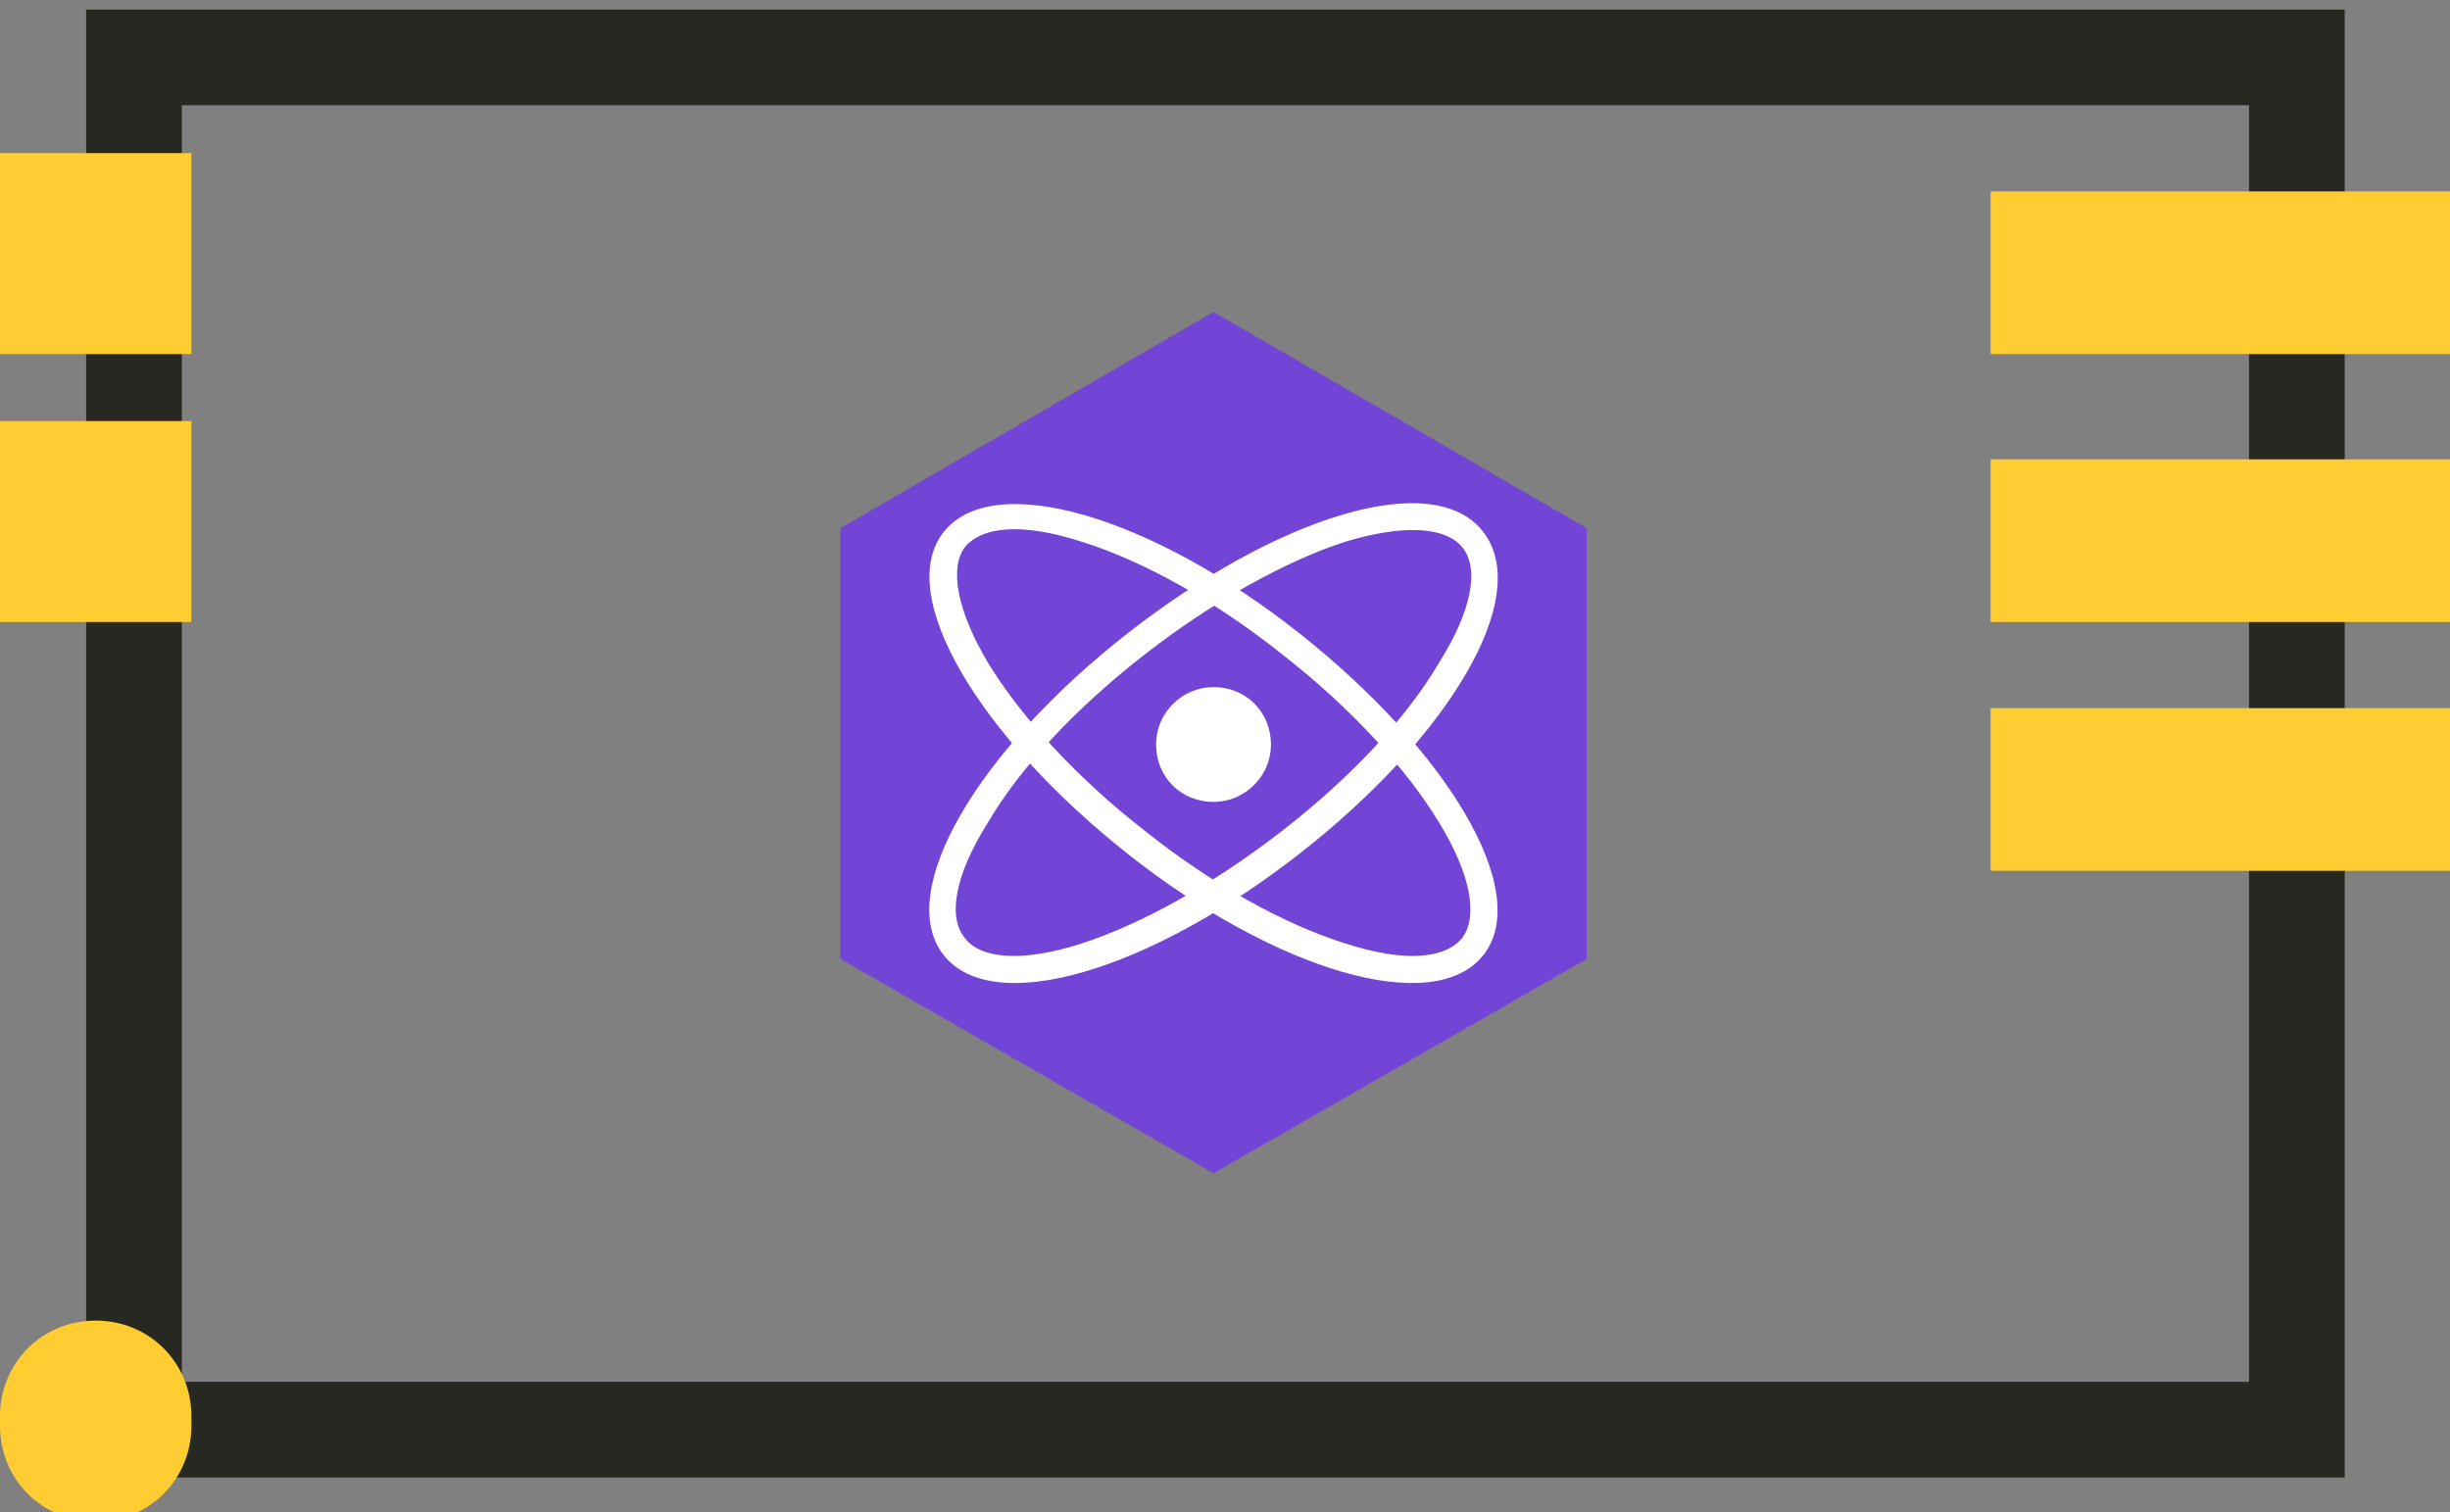 <?xml version="1.0" encoding="utf-8"?>
<!-- Generator: Adobe Illustrator 21.1.0, SVG Export Plug-In . SVG Version: 6.00 Build 0)  -->
<svg version="1.1" id="Layer_1" xmlns="http://www.w3.org/2000/svg" xmlns:xlink="http://www.w3.org/1999/xlink" x="0px" y="0px"
	 viewBox="0 0 128 79" style="enable-background:new 0 0 128 79;" xml:space="preserve">
<rect x="0" y="0" width="128" height="79" fill="#808080" stroke="none"/>
<style type="text/css">
	.st0{fill:none;stroke:#272822;stroke-width:5;stroke-miterlimit:10;}
	.st1{fill:#FFCC31;}
	.st2{fill:#7245D6;}
	.st3{fill:#FFFFFF;}
</style>
<title>kind-over-video</title>
<rect x="7" y="3" class="st0" width="113" height="71.7"/>
<rect x="104" y="10" class="st1" width="24" height="8.5"/>
<rect x="104" y="24" class="st1" width="24" height="8.5"/>
<rect x="104" y="37" class="st1" width="24" height="8.5"/>
<rect y="8" class="st1" width="10" height="10.5"/>
<rect y="22" class="st1" width="10" height="10.5"/>
<path class="st1" d="M5,69L5,69c2.8,0,5,2.2,5,5v0.5c0,2.8-2.2,5-5,5l0,0c-2.8,0-5-2.2-5-5V74C0,71.2,2.2,69,5,69z"/>
<g>
	<polygon class="st2" points="63.4,16.3 82.9,27.6 82.9,50.1 63.4,61.3 43.9,50.1 43.9,27.6 	"/>
	<path class="st3" d="M49.3,49.9c2.6,3.3,10.8,0.8,18.6-5.3s12.2-13.4,9.6-16.8s-10.8-0.8-18.6,5.3S46.7,46.6,49.3,49.9z M50.4,49
		c-0.9-1.1-0.5-3.3,1.2-6c1.7-2.9,4.6-6,8.2-8.8c3.6-2.8,7.4-4.9,10.5-5.9c3-0.9,5.2-0.8,6.1,0.3c0.9,1.1,0.5,3.3-1.2,6
		c-1.7,2.9-4.6,6-8.2,8.8s-7.4,4.9-10.5,5.9C53.4,50.3,51.2,50.1,50.4,49z"/>
	<path class="st3" d="M77.5,49.9c2.6-3.3-1.9-10.7-9.6-16.8s-16-8.6-18.6-5.3s1.9,10.7,9.6,16.8S74.9,53.2,77.5,49.9z M76.4,49
		c-0.9,1.1-3,1.3-6.1,0.3c-3.2-1-7-3.1-10.5-5.9c-3.6-2.8-6.5-6-8.2-8.8c-1.6-2.7-2-4.9-1.2-6c0.9-1.1,3-1.3,6.1-0.3
		c3.2,1,7,3.1,10.5,5.9c3.6,2.8,6.5,6,8.2,8.8C76.9,45.8,77.2,47.9,76.4,49z"/>
	<path class="st3" d="M63.4,41.9c1.6,0,3-1.3,3-3s-1.3-3-3-3c-1.6,0-3,1.3-3,3S61.7,41.9,63.4,41.9L63.4,41.9z"/>
</g>
</svg>
